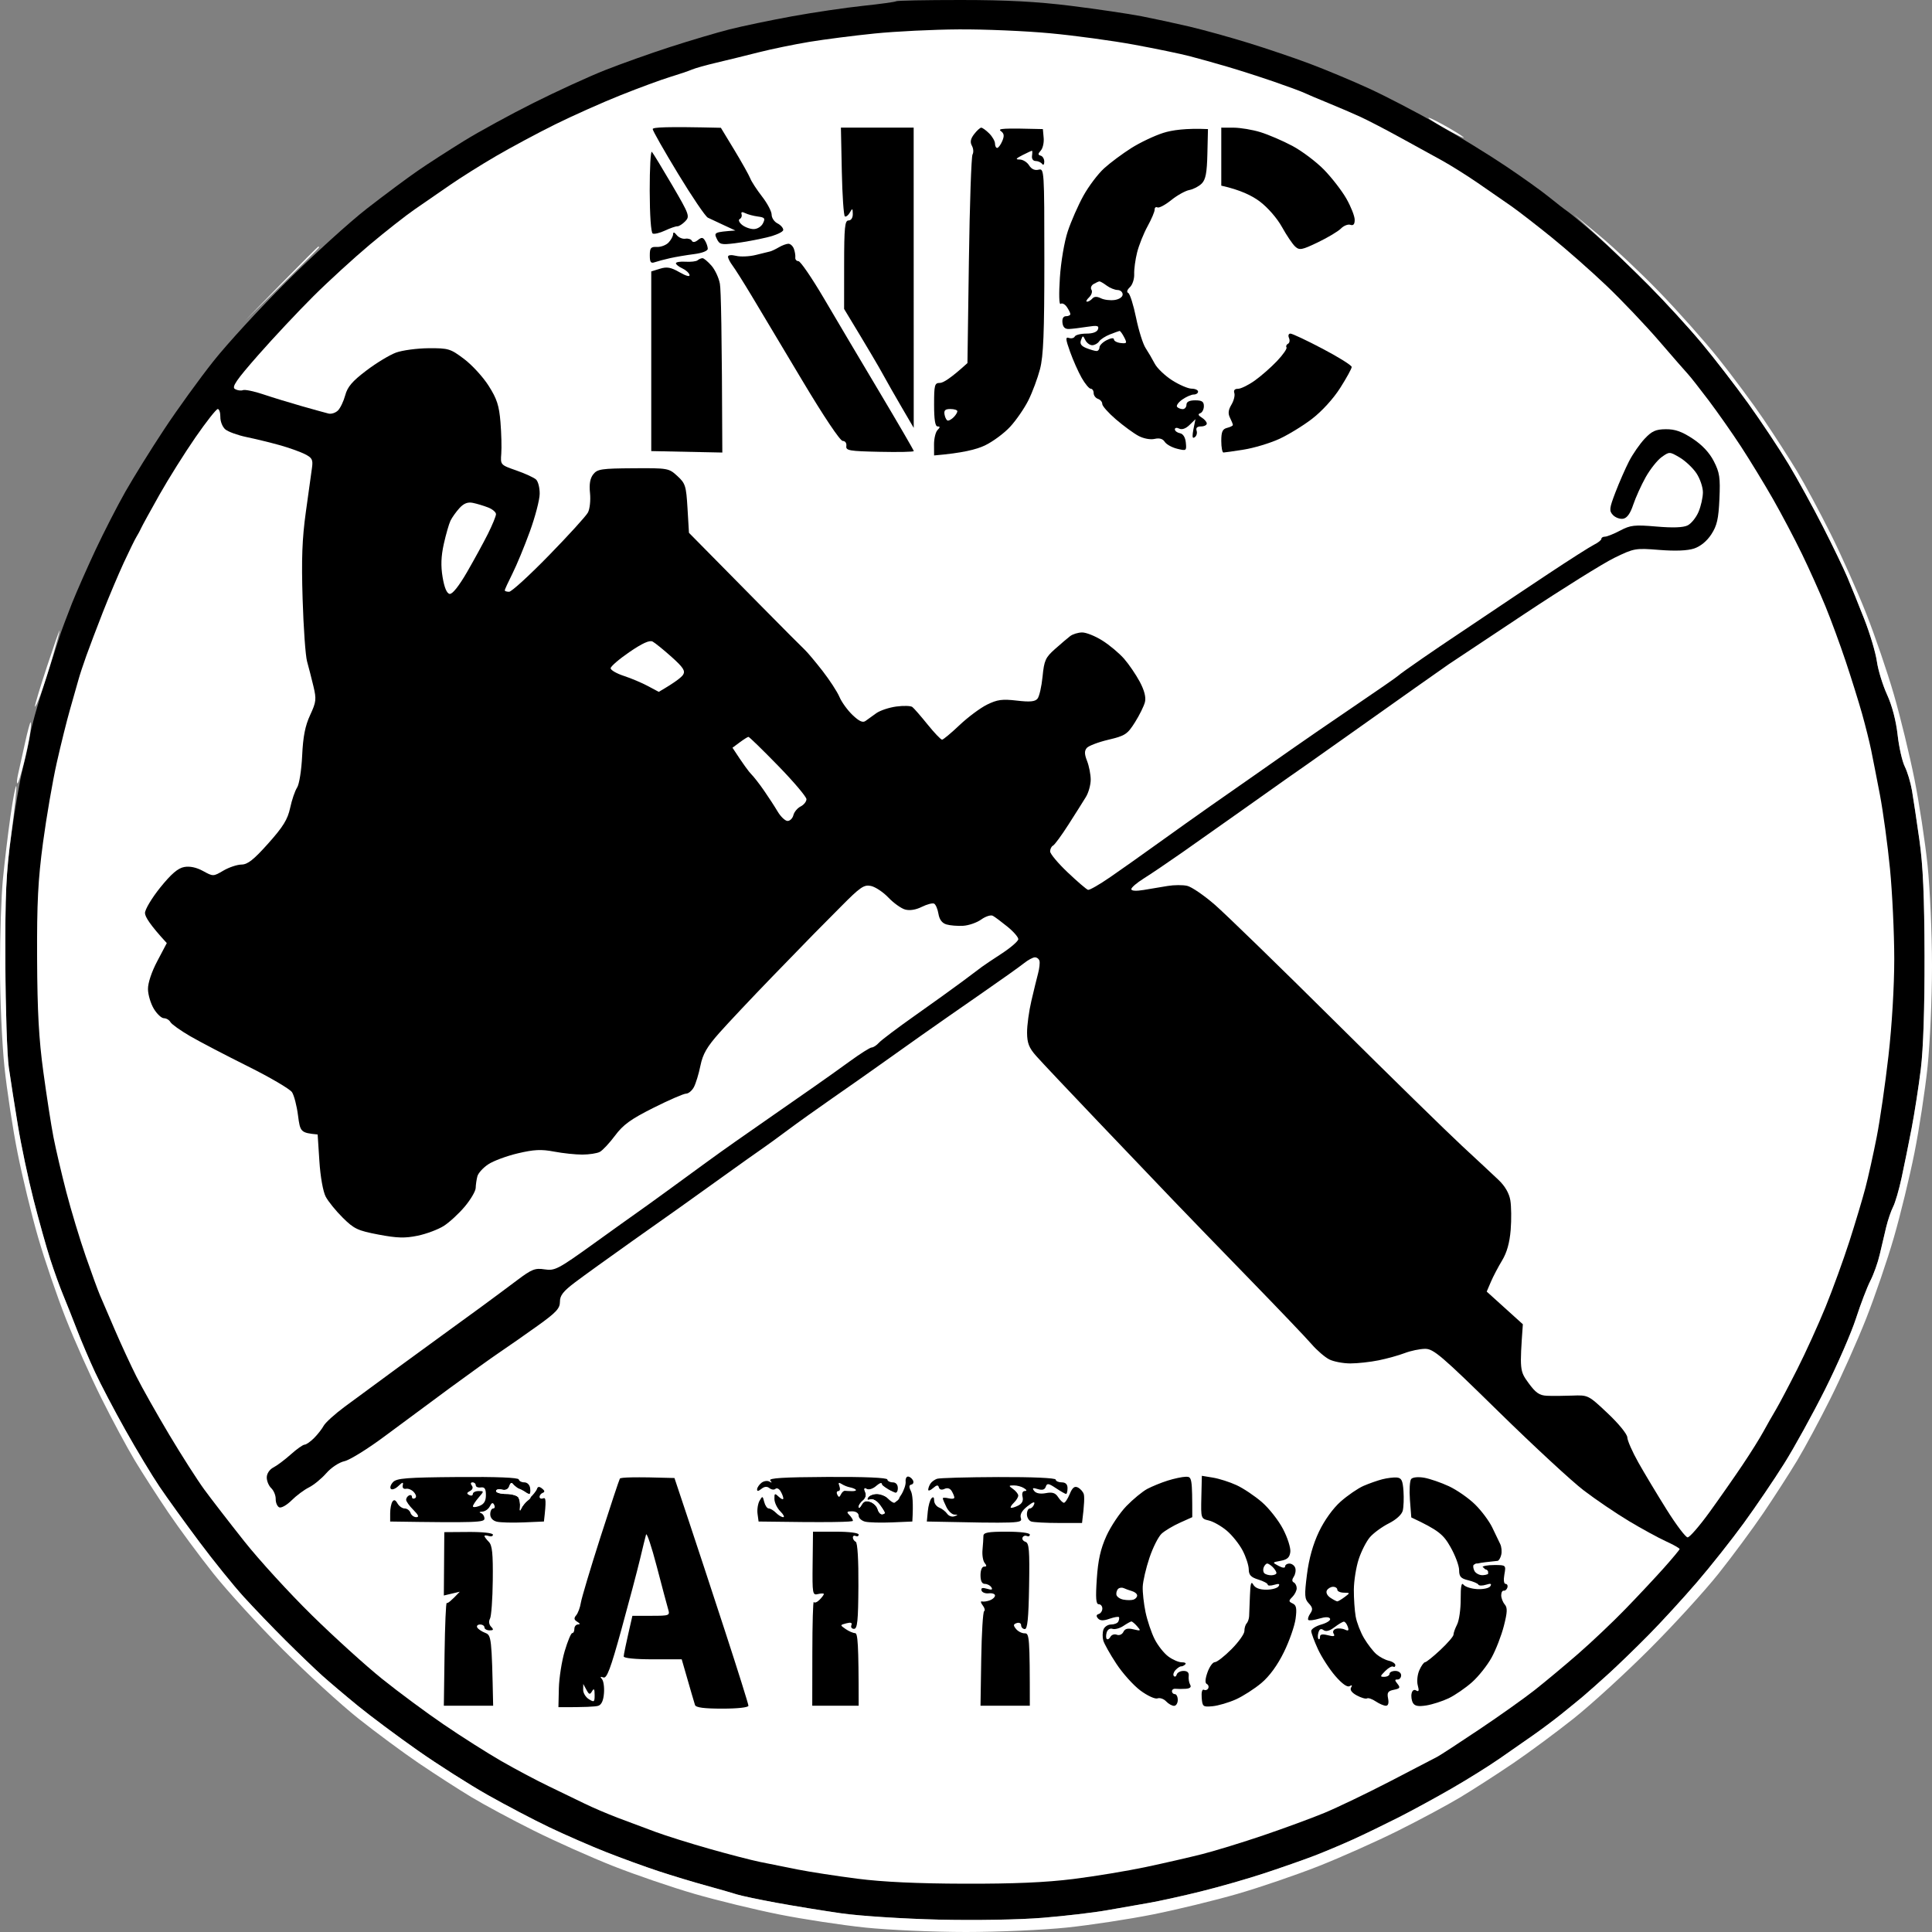 <svg version="1.2" baseProfile="tiny-ps" xmlns="http://www.w3.org/2000/svg" viewBox="0 0 666 666" width="666" height="666">
	<rect x="0" y="0" width="666" height="666" fill="#808080" stroke="none"/>
	<title>njc tatoo logo</title>
	<style>
		tspan { white-space:pre }
		.shp0 { fill: #000000 } 
		.shp1 { fill: #ffffff } 
	</style>
	<g id="Background">
		<path id="Path 0" class="shp0" d="M308.92 0.43C308.69 0.66 303.55 1.37 297.5 2.01C291.45 2.65 280.43 4.28 273 5.63C265.57 6.99 255.9 9.01 251.5 10.12C247.1 11.24 237.88 13.97 231 16.2C224.13 18.42 214 22.03 208.5 24.21C203 26.39 191.97 31.44 184 35.43C176.03 39.42 165.22 45.32 160 48.54C154.78 51.76 147.57 56.4 144 58.87C140.43 61.33 132.55 67.19 126.5 71.89C120.45 76.59 108.03 87.87 98.9 96.97C89.77 106.06 78.38 118.45 73.58 124.5C68.78 130.55 61.13 141.13 56.59 148C52.04 154.88 46.03 164.55 43.22 169.5C40.41 174.45 35.8 183.45 32.96 189.5C30.12 195.55 26.45 203.88 24.8 208C23.16 212.13 21.23 217.3 20.51 219.5C19.79 221.7 17.36 229.24 15.1 236.25C12.85 243.26 10.72 250.91 10.38 253.25C10.05 255.59 8.95 260.65 7.95 264.5C6.95 268.35 5.15 278.7 3.94 287.5C2.07 301.11 1.76 307.76 1.85 332C1.91 347.68 2.44 363.88 3.04 368C3.63 372.13 5.04 381.13 6.17 388C7.3 394.88 9.72 406.35 11.55 413.5C13.38 420.65 15.96 429.88 17.29 434C18.62 438.13 20.65 443.75 21.8 446.5C22.94 449.25 25.09 454.65 26.57 458.5C28.05 462.35 30.83 468.88 32.75 473C34.66 477.13 39.38 486.13 43.24 493C47.1 499.88 52.39 508.65 54.99 512.5C57.59 516.35 63.76 524.9 68.7 531.5C73.63 538.1 80.54 546.65 84.05 550.5C87.56 554.35 94.04 561.1 98.46 565.5C102.88 569.9 108.53 575.32 111 577.55C113.48 579.78 119.1 584.54 123.5 588.13C127.9 591.71 137.13 598.59 144 603.41C150.88 608.24 161.68 615.11 168 618.69C174.32 622.27 184 627.35 189.5 629.97C195 632.59 203.78 636.42 209 638.48C214.22 640.54 222.32 643.48 227 645.03C231.68 646.57 239.1 648.82 243.5 650.02C247.9 651.23 252.63 652.58 254 653.04C255.38 653.49 261.45 654.77 267.5 655.89C273.55 657 283.68 658.65 290 659.56C296.32 660.47 311.4 661.44 323.5 661.73C336.34 662.03 351.33 661.77 359.5 661.1C367.2 660.47 377.1 659.31 381.5 658.52C385.9 657.74 392.43 656.59 396 655.98C399.57 655.36 407.68 653.58 414 652.01C420.32 650.45 430.23 647.61 436 645.7C441.77 643.79 449.43 641.11 453 639.74C456.57 638.37 462.65 635.81 466.5 634.06C470.35 632.31 477.32 628.93 482 626.56C486.68 624.19 495 619.66 500.5 616.48C506 613.31 513.42 608.68 517 606.18C520.58 603.69 525.75 600.08 528.5 598.17C531.25 596.25 535.51 593.06 537.98 591.09C540.44 589.11 543.8 586.38 545.45 585C547.09 583.63 551.15 580.03 554.47 577.01C557.79 573.99 564.06 567.92 568.4 563.51C572.75 559.11 580.18 551 584.91 545.5C589.65 540 596.95 530.77 601.15 525C605.35 519.23 611.61 510 615.06 504.5C618.52 499 624.84 487.52 629.12 479C633.39 470.48 638.19 459.45 639.79 454.5C641.39 449.55 643.63 443.7 644.76 441.5C645.89 439.3 647.34 435.25 647.97 432.5C648.6 429.75 649.61 425.48 650.21 423C650.81 420.52 651.89 417.38 652.6 416C653.32 414.63 654.63 410.13 655.52 406C656.41 401.88 657.96 394.23 658.97 389C659.97 383.77 661.4 374.55 662.15 368.5C663.01 361.47 663.47 347.39 663.43 329.5C663.37 308.84 662.91 298.35 661.65 289.5C660.72 282.9 659.57 275.25 659.1 272.5C658.63 269.75 657.52 266.04 656.62 264.25C655.73 262.46 654.61 257.51 654.14 253.25C653.61 248.47 652.23 243.2 650.53 239.5C649.02 236.2 647.43 231.03 647 228C646.57 224.97 644.63 218.45 642.69 213.5C640.75 208.55 638.11 202.03 636.83 199C635.55 195.97 631.75 188.1 628.38 181.5C625.01 174.9 619.69 165.22 616.56 160C613.42 154.78 607.17 145.38 602.68 139.11C598.18 132.85 590.9 123.42 586.5 118.16C582.1 112.9 574 104.05 568.5 98.5C563 92.95 554.95 85.28 550.61 81.45C546.27 77.63 541.74 73.83 540.53 73C539.33 72.17 536.36 69.87 533.92 67.88C531.49 65.89 524.77 61.09 519 57.22C513.23 53.34 502.65 46.84 495.5 42.77C488.35 38.7 477.77 33.2 472 30.54C466.23 27.89 457 24.03 451.5 21.97C446 19.9 436.32 16.63 430 14.69C423.68 12.75 414.68 10.26 410 9.16C405.32 8.06 397.9 6.46 393.5 5.6C389.1 4.75 378.19 3.14 369.25 2.02C357.42 0.55 347.06 0 331.17 0C319.16 0 309.15 0.19 308.92 0.43Z" />
		<path id="Path 1" fill-rule="evenodd" class="shp1" d="M330.5 10.13C339.3 10.07 353.48 10.67 362 11.47C370.52 12.26 383.57 14.04 391 15.41C398.43 16.78 406.98 18.55 410 19.34C413.02 20.12 418.88 21.76 423 22.97C427.13 24.18 434.32 26.49 439 28.1C443.68 29.71 448.4 31.45 449.5 31.97C450.6 32.49 454.43 34.11 458 35.57C461.57 37.03 466.52 39.16 469 40.3C471.48 41.44 477.55 44.59 482.5 47.31C487.45 50.02 493.98 53.61 497 55.28C500.02 56.94 505.65 60.48 509.5 63.12C513.35 65.77 518.52 69.35 521 71.08C523.48 72.82 529.74 77.67 534.93 81.87C540.11 86.06 548.61 93.55 553.8 98.5C559 103.45 567.13 112 571.88 117.5C576.62 123 581.13 128.17 581.91 129C582.69 129.82 585.87 133.88 588.99 138C592.1 142.13 597.15 149.32 600.2 154C603.25 158.68 608.19 166.78 611.17 172C614.15 177.22 618.66 185.78 621.19 191C623.72 196.22 627.35 204.32 629.27 209C631.19 213.68 634.33 222.22 636.26 228C638.19 233.78 640.72 241.88 641.88 246C643.04 250.13 644.45 255.75 645.01 258.5C645.58 261.25 646.94 268.23 648.05 274C649.15 279.77 650.71 291.25 651.52 299.5C652.32 307.75 652.98 321.7 652.99 330.5C652.99 340.09 652.19 353.52 650.99 364C649.89 373.63 648.07 386.23 646.93 392C645.8 397.77 644.05 405.65 643.04 409.5C642.03 413.35 639.53 421.68 637.5 428C635.46 434.32 631.78 444.45 629.32 450.5C626.85 456.55 622.46 466.23 619.54 472C616.62 477.77 613.3 484.07 612.15 486C610.99 487.93 609.08 491.3 607.88 493.5C606.69 495.7 603.45 500.88 600.68 505C597.91 509.13 592.8 516.44 589.32 521.25C585.84 526.06 582.44 529.98 581.75 529.96C581.06 529.94 577.8 525.62 574.5 520.35C571.2 515.08 566.82 507.79 564.77 504.14C562.71 500.49 561 496.6 560.97 495.5C560.94 494.38 557.97 490.74 554.2 487.19C547.53 480.91 547.48 480.88 542 481.09C538.98 481.21 535.04 481.24 533.25 481.15C530.66 481.03 529.37 480.13 526.91 476.75C523.9 472.62 523.83 472.27 524.96 456.5L512.5 445.24L513.94 441.87C514.73 440.02 516.47 436.7 517.81 434.5C519.45 431.79 520.4 428.41 520.76 424C521.05 420.43 520.99 415.81 520.64 413.75C520.23 411.33 518.79 408.85 516.58 406.75C514.7 404.96 509.03 399.68 503.98 395C498.93 390.32 479.2 371.02 460.15 352.11C441.09 333.19 422.46 315.08 418.75 311.86C415.04 308.64 410.76 305.71 409.25 305.37C407.74 305.02 404.7 305.04 402.5 305.41C400.3 305.78 396.58 306.41 394.24 306.79C391.59 307.23 389.98 307.12 389.98 306.5C389.99 305.95 391.91 304.3 394.25 302.84C396.59 301.38 402.58 297.33 407.57 293.84C412.55 290.35 421.7 283.9 427.89 279.5C434.08 275.1 441.25 270.03 443.82 268.22C446.4 266.42 449.4 264.32 450.5 263.55C451.6 262.78 458.42 257.95 465.67 252.82C472.91 247.7 482.96 240.57 488 237C493.04 233.43 498.14 229.84 499.33 229.03C500.52 228.22 512.3 220.4 525.5 211.64C538.7 202.88 552.65 194.18 556.5 192.3C563.31 188.99 563.73 188.91 572 189.57C577.56 190.01 581.71 189.84 584 189.08C586.19 188.35 588.41 186.53 589.92 184.21C591.88 181.2 592.41 178.89 592.72 172C593.05 164.63 592.79 162.9 590.79 159C589.28 156.04 586.77 153.37 583.49 151.21C579.77 148.76 577.42 147.93 574.25 147.96C570.78 147.99 569.44 148.59 566.94 151.25C565.26 153.04 562.84 156.53 561.57 159C560.3 161.47 558.19 166.29 556.88 169.7C554.76 175.24 554.66 176.08 556 177.52C556.83 178.41 558.4 179 559.5 178.82C560.86 178.6 561.98 177.07 563 174C563.83 171.53 565.76 167.25 567.3 164.5C568.85 161.75 571.32 158.63 572.8 157.57C575.47 155.66 575.53 155.66 579 157.69C580.92 158.82 583.53 161.26 584.78 163.12C586.03 164.98 587.04 167.96 587.03 169.75C587.01 171.54 586.33 174.57 585.5 176.5C584.67 178.43 582.99 180.51 581.75 181.12C580.24 181.87 576.69 182 571 181.51C563.44 180.86 562.06 181.02 558.5 182.9C556.3 184.06 553.94 185.01 553.25 185C552.56 185 552.01 185.34 552.03 185.75C552.04 186.16 550.92 187.06 549.53 187.75C548.14 188.44 541.04 192.96 533.75 197.8C526.46 202.64 516.19 209.5 510.93 213.05C505.67 216.6 500.67 219.95 499.82 220.5C498.96 221.05 494.72 223.94 490.38 226.92C486.05 229.9 482.27 232.6 482 232.92C481.73 233.24 474.86 238 466.75 243.5C458.64 249 448.97 255.65 445.25 258.27C441.54 260.9 435.57 265.08 432 267.56C428.43 270.05 421.83 274.65 417.35 277.79C412.87 280.93 404.77 286.69 399.35 290.59C393.93 294.5 386.46 299.78 382.75 302.34C379.04 304.9 375.58 306.89 375.07 306.75C374.55 306.61 371.4 303.91 368.07 300.75C364.73 297.59 362 294.32 362 293.5C362 292.68 362.45 291.77 363 291.5C363.55 291.23 365.95 287.96 368.32 284.25C370.7 280.54 373.4 276.26 374.32 274.75C375.25 273.24 375.99 270.54 375.99 268.75C375.98 266.96 375.42 264.08 374.74 262.34C373.81 259.98 373.79 258.84 374.63 257.84C375.26 257.1 378.61 255.82 382.09 255C387.87 253.63 388.64 253.12 391.24 249C392.8 246.53 394.35 243.38 394.69 242C395.09 240.35 394.48 237.98 392.9 235.01C391.58 232.55 389.15 228.98 387.5 227.09C385.85 225.2 382.48 222.37 380 220.81C377.52 219.25 374.38 217.99 373 218.02C371.63 218.04 369.78 218.61 368.91 219.28C368.03 219.95 365.67 221.96 363.66 223.75C360.39 226.66 359.94 227.66 359.39 233.25C359.05 236.69 358.27 240.11 357.64 240.86C356.78 241.88 355.02 242.04 350.5 241.51C345.49 240.93 343.8 241.16 340.25 242.9C337.91 244.06 333.64 247.24 330.75 249.98C327.86 252.72 325.16 254.97 324.75 254.98C324.34 254.99 322.09 252.64 319.76 249.75C317.43 246.86 315.07 244.15 314.51 243.72C313.96 243.29 311.48 243.22 309 243.55C306.52 243.88 303.42 244.91 302.11 245.83C300.8 246.75 299.12 247.95 298.4 248.5C297.44 249.23 296.21 248.68 293.91 246.5C292.18 244.85 290.13 242.04 289.38 240.25C288.62 238.46 285.98 234.41 283.52 231.25C281.06 228.09 278.31 224.82 277.43 224C276.54 223.18 269.82 216.43 262.49 209C255.16 201.57 246.54 192.84 237.5 183.67L237 175.25C236.54 167.48 236.27 166.63 233.5 164.09C230.56 161.39 230.27 161.34 218.29 161.42C207.33 161.49 205.92 161.7 204.51 163.5C203.41 164.9 203.07 166.86 203.39 170C203.64 172.47 203.32 175.48 202.67 176.68C202.03 177.89 195.99 184.52 189.25 191.43C182.51 198.35 176.32 204 175.5 204C174.68 204 174 203.78 174 203.5C174 203.22 175.19 200.64 176.64 197.75C178.09 194.86 180.79 188.34 182.64 183.25C184.49 178.16 186.02 172.31 186.04 170.25C186.07 168.19 185.51 165.96 184.79 165.3C184.08 164.64 181.03 163.23 178 162.18C172.51 160.26 172.5 160.25 172.8 156.38C172.96 154.25 172.84 149.35 172.52 145.5C172.05 139.8 171.3 137.48 168.45 133C166.53 129.97 162.72 125.81 159.98 123.75C155.27 120.2 154.61 120 147.75 120.04C143.76 120.07 138.7 120.75 136.5 121.55C134.3 122.36 129.69 125.15 126.26 127.76C121.44 131.41 119.78 133.36 119.01 136.25C118.45 138.31 117.33 140.68 116.5 141.5C115.67 142.32 114.21 142.8 113.25 142.56C112.29 142.33 108.13 141.17 104 140C99.88 138.83 93.91 137 90.75 135.94C87.59 134.87 84.44 134.22 83.75 134.49C83.06 134.76 81.83 134.59 81 134.11C79.8 133.41 81.42 131.05 89 122.42C94.22 116.47 102.78 107.35 108 102.15C113.22 96.95 122 88.93 127.5 84.31C133 79.69 139.97 74.22 143 72.14C146.03 70.07 151.43 66.34 155 63.86C158.57 61.37 165.78 56.85 171 53.8C176.22 50.76 185.45 45.81 191.5 42.82C197.55 39.83 207.68 35.31 214 32.79C220.32 30.27 227.97 27.45 231 26.53C234.03 25.61 237.4 24.47 238.5 23.99C239.6 23.51 243.43 22.44 247 21.6C250.57 20.76 257.1 19.16 261.5 18.04C265.9 16.92 273.77 15.3 279 14.43C284.23 13.57 294.35 12.27 301.5 11.55C308.65 10.82 321.7 10.18 330.5 10.13ZM497.5 43C500.8 44.82 503.95 46.76 504.5 47.31C505.05 47.87 502.8 46.85 499.5 45.05C496.2 43.25 493.05 41.31 492.5 40.74C491.95 40.17 494.2 41.18 497.5 43Z" />
		<path id="Path 2" class="shp0" d="M225 44.5C225 45.05 228.94 51.98 233.75 59.9C238.56 67.83 243.18 74.63 244 75.03C244.82 75.43 247.3 76.59 249.5 77.61L253.5 79.46C246.24 79.98 246.07 80.15 247.06 82.25C248.02 84.29 248.59 84.44 253.31 83.86C256.16 83.52 261.09 82.62 264.25 81.86C267.47 81.1 270.01 79.95 270 79.25C270 78.56 269.1 77.55 268 77C266.9 76.45 266 75.1 266 74C266 72.9 264.52 70.09 262.7 67.75C260.89 65.41 259.05 62.6 258.63 61.5C258.2 60.4 255.75 56.02 253.18 51.77L248.5 44.05C229.4 43.6 225 43.87 225 44.5ZM290.19 59.1C290.36 67.4 290.84 74.38 291.25 74.6C291.66 74.82 292.44 74.21 292.97 73.25C293.83 71.7 293.94 71.76 293.97 73.75C293.99 75.1 293.4 76 292.5 76C291.23 76 291 78.37 290.99 91.25L290.98 106.5C299.44 120.45 303 126.53 304.34 129C305.69 131.47 308.63 136.65 310.89 140.5L314.98 147.5L314.96 44L289.88 44L290.19 59.1ZM335.79 46.26C334.56 47.87 334.35 48.99 335.04 50.25C335.57 51.21 335.66 52.56 335.25 53.25C334.84 53.94 334.27 70.4 334 89.83L333.5 125.16C327.69 130.46 325.1 132 324 132C322.18 132 322 132.67 322 139.5C322 144.67 322.37 147 323.2 147C324.12 147 324.12 147.29 323.18 148.25C322.51 148.94 321.97 151.19 321.98 153.25L322 157C331.81 156.18 336.66 154.92 339.5 153.56C342.25 152.25 346.19 149.33 348.25 147.08C350.31 144.84 353.13 140.75 354.5 138C355.88 135.25 357.68 130.41 358.51 127.25C359.69 122.71 360.01 114.82 360.01 89.75C360 58.5 359.97 58.01 358 58.5C356.7 58.82 355.56 58.3 354.75 57C354.06 55.89 352.6 54.99 351.5 54.99C349.94 54.99 350.15 54.66 352.5 53.46C354.15 52.62 355.61 51.95 355.75 51.97C355.89 51.99 355.89 52.79 355.75 53.75C355.61 54.75 356.14 55.5 357 55.5C357.82 55.5 358.83 55.95 359.23 56.5C359.65 57.06 359.98 56.74 359.98 55.75C359.99 54.79 359.44 53.85 358.75 53.66C357.76 53.39 357.76 53.03 358.77 51.91C359.48 51.14 359.93 49.15 359.77 47.5L359.5 44.5C345.46 44.12 343.87 44.33 345 45.17C346.15 46.01 346.26 46.83 345.5 48.63C344.95 49.92 344.16 50.99 343.75 50.99C343.34 51 343 50.33 343 49.5C343 48.67 342.1 47.1 341 46C339.9 44.9 338.66 44.01 338.25 44.01C337.84 44.02 336.73 45.03 335.79 46.26ZM401 45.81C397.98 46.77 393.02 49.12 390 51.03C386.98 52.94 382.76 56.07 380.64 58C378.51 59.92 375.29 64.2 373.46 67.5C371.64 70.8 369.22 76.31 368.08 79.75C366.9 83.28 365.72 90.24 365.36 95.75C364.99 101.41 365.09 105.19 365.61 104.76C366.1 104.36 367.05 104.81 367.72 105.76C368.39 106.72 368.95 107.84 368.97 108.25C368.99 108.66 368.32 109 367.5 109C366.54 109 366.09 109.81 366.25 111.25C366.42 112.79 367.13 113.47 368.5 113.41C369.6 113.37 372.41 113.03 374.75 112.66C378.27 112.11 378.91 112.26 378.5 113.5C378.18 114.45 376.72 115 374.5 115C372.57 115 370.77 115.45 370.5 116C370.23 116.55 369.32 116.78 368.5 116.5C367.24 116.08 367.3 116.83 368.87 121.25C369.9 124.14 371.7 128.19 372.87 130.25C374.04 132.31 375.45 134 376 134C376.55 134 377 134.68 377 135.5C377 136.32 377.68 137.22 378.5 137.5C379.32 137.78 379.99 138.56 379.97 139.25C379.95 139.94 382.09 142.34 384.72 144.6C387.35 146.85 390.85 149.41 392.5 150.28C394.21 151.19 396.57 151.63 398 151.3C399.67 150.91 400.83 151.25 401.5 152.3C402.05 153.17 403.98 154.25 405.78 154.69C408.96 155.47 409.06 155.41 408.78 152.59C408.6 150.76 407.85 149.55 406.75 149.34C405.79 149.15 405 148.55 405 148C405 147.44 405.67 147.33 406.5 147.75C407.44 148.22 408.76 147.76 410.05 146.5L412.1 144.5C410.78 150.62 410.89 151.31 411.8 150.75C412.46 150.34 412.77 149.32 412.5 148.5C412.17 147.5 412.67 147 414 147C415.1 147 416 146.55 416 146C416 145.45 415.21 144.52 414.25 143.94C413.03 143.2 412.88 142.75 413.75 142.44C414.44 142.2 415 141.1 415 140C415 138.44 414.33 138 412 138C410 138 409 138.5 409 139.5C409 140.32 408.44 141.01 407.75 141.03C407.06 141.04 406.18 140.71 405.78 140.28C405.39 139.85 406.17 138.71 407.53 137.75C408.89 136.79 410.68 136 411.5 136C412.32 136 413 135.55 413 135C413 134.45 411.99 133.99 410.75 133.98C409.51 133.96 406.48 132.65 404 131.06C401.52 129.46 398.84 126.88 398.04 125.33C397.23 123.77 395.83 121.38 394.92 120C394.01 118.63 392.52 113.9 391.62 109.5C390.72 105.1 389.51 101.28 388.94 101C388.3 100.69 388.52 99.92 389.5 99C390.39 98.17 391.05 96.15 390.98 94.5C390.91 92.85 391.37 89.47 391.99 87C392.61 84.53 394.23 80.47 395.59 78C396.95 75.53 398.05 72.94 398.03 72.25C398.01 71.56 398.45 71.22 399 71.5C399.55 71.78 401.69 70.64 403.75 68.98C405.81 67.32 408.63 65.75 410 65.5C411.38 65.24 413.29 64.24 414.26 63.27C415.62 61.9 416.06 59.59 416.21 53L416.41 44.5C408.73 44.16 404.02 44.85 401 45.81ZM421 54L421 64C427.59 65.45 431.64 67.48 434.25 69.44C437 71.5 440.23 75.21 441.92 78.25C443.52 81.14 445.57 84.17 446.48 85C447.95 86.34 448.77 86.19 454.31 83.53C457.72 81.89 461.29 79.76 462.25 78.78C463.21 77.8 464.68 77.22 465.5 77.5C466.54 77.85 467 77.31 466.99 75.75C466.99 74.51 465.7 71.25 464.14 68.5C462.57 65.75 459.09 61.25 456.4 58.49C453.7 55.74 448.8 52.05 445.5 50.29C442.2 48.53 437.25 46.41 434.5 45.56C431.75 44.71 427.59 44.02 425.25 44.01L421 44L421 54ZM223.97 65.75C223.99 74.22 224.41 80.2 225 80.5C225.55 80.78 227.46 80.32 229.25 79.48C231.04 78.64 232.95 77.98 233.5 78.01C234.05 78.04 235.27 77.26 236.22 76.28C237.85 74.59 237.63 73.96 231.72 63.85C228.3 58 225.15 52.82 224.72 52.35C224.29 51.88 223.96 57.91 223.97 65.75Z" />
		<path id="Path 3" class="shp1" d="M255.63 73.83C255.84 74.47 255.55 75.22 255 75.5C254.44 75.78 254.77 76.65 255.75 77.47C256.71 78.28 258.51 78.95 259.75 78.97C261.02 78.99 262.43 78.13 263 77C263.87 75.27 263.63 74.95 261.25 74.64C259.74 74.44 257.77 73.92 256.88 73.47C255.82 72.94 255.39 73.06 255.63 73.83ZM550.5 81.13C554.9 85.15 563 92.97 568.5 98.51C574 104.06 582.1 112.9 586.5 118.16C590.9 123.42 598.18 132.85 602.68 139.11C607.17 145.38 613.42 154.78 616.56 160C619.69 165.22 625.01 174.9 628.38 181.5C631.75 188.1 635.55 195.97 636.83 199C638.11 202.03 640.75 208.55 642.69 213.5C644.63 218.45 646.57 224.97 647 228C647.43 231.03 649.02 236.2 650.53 239.5C652.23 243.2 653.61 248.47 654.14 253.25C654.61 257.51 655.73 262.46 656.62 264.25C657.52 266.04 658.63 269.75 659.1 272.5C659.57 275.25 660.72 282.9 661.65 289.5C662.91 298.35 663.37 308.84 663.43 329.5C663.47 347.39 663.01 361.47 662.15 368.5C661.4 374.55 659.97 383.77 658.97 389C657.96 394.23 656.41 401.88 655.52 406C654.63 410.13 653.32 414.63 652.6 416C651.89 417.38 650.81 420.52 650.21 423C649.61 425.48 648.6 429.75 647.97 432.5C647.34 435.25 645.89 439.3 644.76 441.5C643.63 443.7 641.39 449.55 639.79 454.5C638.19 459.45 633.39 470.48 629.12 479C624.84 487.52 618.52 499 615.06 504.5C611.61 510 605.35 519.23 601.15 525C596.95 530.77 589.65 540 584.91 545.5C580.18 551 572.75 559.11 568.4 563.51C564.06 567.92 557.79 573.99 554.47 577.01C551.15 580.03 547.09 583.63 545.45 585C543.8 586.38 540.44 589.11 537.98 591.09C535.51 593.06 531.25 596.25 528.5 598.17C525.75 600.08 520.58 603.69 517 606.18C513.42 608.68 506 613.31 500.5 616.48C495 619.66 486.68 624.19 482 626.56C477.32 628.93 470.35 632.31 466.5 634.06C462.65 635.81 456.57 638.37 453 639.74C449.43 641.11 441.77 643.79 436 645.7C430.23 647.61 420.32 650.45 414 652.01C407.68 653.58 399.57 655.36 396 655.98C392.43 656.59 385.9 657.74 381.5 658.52C377.1 659.31 367.2 660.47 359.5 661.1C351.33 661.77 336.34 662.03 323.5 661.73C311.4 661.44 296.32 660.47 290 659.56C283.68 658.65 273.55 657 267.5 655.89C261.45 654.77 255.38 653.49 254 653.04C252.63 652.58 247.9 651.23 243.5 650.02C239.1 648.82 231.68 646.57 227 645.03C222.32 643.48 214.22 640.54 209 638.48C203.78 636.42 195 632.59 189.5 629.97C184 627.35 174.32 622.27 168 618.69C161.68 615.11 150.88 608.24 144 603.41C137.13 598.59 127.9 591.71 123.5 588.13C119.1 584.54 113.48 579.78 111 577.55C108.53 575.32 102.88 569.9 98.46 565.5C94.04 561.1 87.56 554.35 84.05 550.5C80.54 546.65 73.63 538.1 68.7 531.5C63.76 524.9 57.59 516.35 54.99 512.5C52.39 508.65 47.1 499.88 43.24 493C39.38 486.13 34.66 477.13 32.75 473C30.83 468.88 28.05 462.35 26.57 458.5C25.09 454.65 22.94 449.25 21.8 446.5C20.65 443.75 18.62 438.13 17.29 434C15.96 429.88 13.38 420.65 11.55 413.5C9.72 406.35 7.3 394.88 6.17 388C5.04 381.13 3.63 372.13 3.04 368C2.44 363.88 1.91 347.68 1.85 332C1.76 308.04 2.09 300.95 3.89 287.5C5.08 278.7 5.84 271.27 5.6 271C5.35 270.73 4.45 275.45 3.59 281.5C2.73 287.55 1.57 297.23 1.01 303C0.44 308.77 -0.01 322.39 -0.01 333.25C0 344.11 0.69 359.64 1.53 367.75C2.38 375.86 4.42 389.25 6.07 397.5C7.72 405.75 10.89 418.8 13.12 426.5C15.34 434.2 19.65 446.8 22.68 454.5C25.72 462.2 31.24 474.57 34.95 482C38.65 489.43 43.85 499.1 46.5 503.5C49.15 507.9 54.37 516 58.09 521.5C61.82 527 68.81 536.45 73.62 542.5C78.44 548.55 89.15 560.28 97.44 568.56C105.72 576.85 117.45 587.56 123.5 592.38C129.55 597.19 139 604.18 144.5 607.91C150 611.63 158.1 616.85 162.5 619.5C166.9 622.15 176.57 627.35 184 631.05C191.43 634.76 203.8 640.28 211.5 643.32C219.2 646.35 231.8 650.66 239.5 652.88C247.2 655.11 260.25 658.28 268.5 659.93C276.75 661.58 290.14 663.62 298.25 664.47C306.36 665.31 322 666 333 666C344 666 359.64 665.31 367.75 664.47C375.86 663.62 389.25 661.58 397.5 659.93C405.75 658.28 418.8 655.11 426.5 652.88C434.2 650.66 446.8 646.35 454.5 643.32C462.2 640.28 474.57 634.76 482 631.05C489.43 627.35 499.1 622.15 503.5 619.5C507.9 616.85 516 611.63 521.5 607.91C527 604.18 536.45 597.19 542.5 592.38C548.55 587.56 560.28 576.85 568.56 568.56C576.85 560.28 587.56 548.55 592.38 542.5C597.19 536.45 604.18 527 607.91 521.5C611.63 516 616.85 507.9 619.5 503.5C622.15 499.1 627.35 489.43 631.05 482C634.76 474.57 640.28 462.2 643.32 454.5C646.35 446.8 650.66 434.2 652.88 426.5C655.11 418.8 658.28 405.75 659.93 397.5C661.58 389.25 663.62 375.86 664.47 367.75C665.31 359.64 666 344 666 333C666 322 665.31 306.36 664.47 298.25C663.62 290.14 661.58 276.75 659.93 268.5C658.28 260.25 655.11 247.2 652.88 239.5C650.66 231.8 646.35 219.2 643.32 211.5C640.28 203.8 634.76 191.43 631.05 184C627.35 176.57 622.15 166.9 619.5 162.5C616.85 158.1 611.63 150 607.91 144.5C604.18 139 597.16 129.55 592.32 123.5C587.47 117.45 578.33 107.17 572 100.65C565.68 94.13 556.45 85.43 551.5 81.31L542.5 73.83L550.5 81.13Z" />
		<path id="Path 4" class="shp0" d="M232.03 80.75C232.01 81.44 231.3 82.73 230.45 83.63C229.59 84.52 227.79 85.19 226.45 85.13C224.37 85.02 224 85.45 224 88C224 90.43 224.34 90.88 225.75 90.38C226.71 90.05 229.07 89.42 231 88.99C232.93 88.56 236.64 87.93 239.25 87.6C242.08 87.24 243.99 86.49 243.98 85.75C243.98 85.06 243.56 83.83 243.06 83C242.33 81.78 241.86 81.73 240.58 82.75C239.59 83.54 238.81 83.63 238.5 83C238.22 82.45 237.21 82.13 236.25 82.29C235.29 82.44 233.95 81.88 233.28 81.04C232.45 79.99 232.05 79.9 232.03 80.75ZM268.5 85.24C267.4 85.89 266.05 86.53 265.5 86.67C264.95 86.81 262.7 87.36 260.5 87.9C258.3 88.44 255.25 88.57 253.73 88.19C252.08 87.78 250.96 87.91 250.96 88.5C250.97 89.05 251.66 90.4 252.49 91.5C253.33 92.6 256.31 97.33 259.12 102C261.93 106.67 269.8 119.84 276.61 131.25C283.94 143.52 289.61 152 290.5 152C291.36 152 291.89 152.75 291.75 153.75C291.53 155.32 292.71 155.53 303.25 155.75C309.71 155.89 315 155.78 315 155.5C315 155.22 309.7 146.11 303.23 135.25C296.75 124.39 288.09 109.78 283.98 102.78C279.86 95.79 275.94 90.05 275.25 90.03C274.56 90.01 274.07 89.44 274.16 88.75C274.24 88.06 274.02 86.71 273.66 85.75C273.3 84.79 272.44 84.01 271.75 84.03C271.06 84.05 269.6 84.59 268.5 85.24Z" />
		<path id="Path 5" class="shp1" d="M96.98 97.75L84.5 110.5C104.27 91.13 110.01 85.39 110.01 85.25C110 85.11 109.88 85 109.73 85C109.59 85 103.85 90.74 96.98 97.75Z" />
		<path id="Path 6" class="shp0" d="M240.48 89.72C240.01 90.12 238.13 90.34 236.31 90.22C234.49 90.1 233 90.34 233 90.75C232.99 91.16 233.98 91.95 235.18 92.5C236.39 93.05 237.51 94.06 237.69 94.75C237.88 95.52 236.55 95.17 234.25 93.85C231.25 92.13 229.9 91.89 227.5 92.64L224.5 93.57L224.5 155.5L249 156C248.86 113.76 248.53 99.84 248.16 97.82C247.8 95.79 246.49 92.98 245.25 91.57C244.01 90.16 242.63 89 242.17 89C241.71 89 240.95 89.32 240.48 89.72Z" />
		<path id="Path 7" class="shp1" d="M377 97.9C376.18 98.38 375.84 99.28 376.25 99.89C376.66 100.5 376.29 101.67 375.43 102.5C374.56 103.33 374.25 104 374.73 104C375.21 104 376.03 103.51 376.55 102.92C377.2 102.18 378.14 102.15 379.5 102.82C380.6 103.37 382.74 103.63 384.25 103.41C385.85 103.17 387 102.37 387 101.5C387 100.67 386.21 99.99 385.25 99.97C384.29 99.95 382.6 99.27 381.5 98.45C380.4 97.63 379.27 96.98 379 97C378.73 97.02 377.82 97.42 377 97.9ZM382.64 115.27C381.07 115.88 379.38 116.97 378.89 117.69C378.4 118.41 377.32 119 376.5 119C375.68 119 374.61 118.21 374.14 117.25C373.32 115.58 373.25 115.58 372.64 117.25C372.18 118.51 372.7 119.28 374.5 120C375.88 120.55 377.45 121 378 121C378.55 121 379 120.44 379.01 119.75C379.01 119.06 380.14 117.94 381.51 117.25C383 116.5 384 116.4 384 117C384 117.55 385.05 118.11 386.34 118.25C388.46 118.48 388.57 118.29 387.52 116.25C386.88 115.01 386.16 114.04 385.93 114.08C385.69 114.12 384.21 114.66 382.64 115.27Z" />
		<path id="Path 8" class="shp0" d="M444.34 116.5C444.7 117.33 444.55 118.22 444 118.5C443.45 118.78 443.22 119.34 443.48 119.75C443.75 120.16 442.29 122.27 440.23 124.44C438.18 126.61 434.7 129.66 432.5 131.22C430.3 132.78 427.71 134.04 426.75 134.03C425.63 134.01 425.18 134.54 425.5 135.5C425.77 136.32 425.32 138.13 424.5 139.5C423.41 141.32 423.27 142.55 424 144C424.55 145.1 425 146.22 425 146.5C425 146.78 424.1 147.22 423 147.5C421.42 147.9 421 148.83 421 152C421 154.2 421.34 156 421.75 155.99C422.16 155.99 425.31 155.54 428.75 154.99C432.19 154.45 437.59 152.83 440.75 151.41C443.91 149.99 449.09 146.84 452.25 144.41C455.67 141.79 459.62 137.46 461.98 133.75C464.17 130.31 465.96 127.05 465.96 126.5C465.96 125.95 461.47 123.14 455.98 120.25C450.49 117.36 445.48 115 444.84 115C444.19 115 443.97 115.65 444.34 116.5Z" />
		<path id="Path 9" fill-rule="evenodd" class="shp1" d="M75.07 141C75.58 141 75.98 142.24 75.96 143.75C75.93 145.26 76.69 147.18 77.65 148C78.61 148.82 81.89 150.02 84.95 150.66C88 151.29 93.09 152.53 96.25 153.41C99.41 154.28 103.35 155.68 105 156.5C107.6 157.8 107.94 158.43 107.55 161.25C107.3 163.04 106.34 169.9 105.43 176.5C104.15 185.7 103.89 192.71 104.32 206.5C104.62 216.4 105.31 226.07 105.85 228C106.39 229.93 107.37 233.75 108.03 236.5C109.12 241.06 109.02 241.94 106.91 246.5C105.2 250.18 104.47 253.87 104.16 260.5C103.92 265.55 103.15 270.38 102.41 271.5C101.68 272.6 100.61 275.75 100.02 278.5C99.16 282.48 97.62 284.98 92.47 290.75C87.45 296.37 85.38 298.01 83.25 298.03C81.74 298.05 78.92 298.99 77 300.12C73.53 302.16 73.47 302.17 70 300.26C67.72 299.01 65.45 298.52 63.5 298.88C61.34 299.27 59.03 301.25 55.23 305.96C52.33 309.57 49.97 313.51 49.98 314.75C49.99 315.99 51.69 318.82 57.5 325.1L54.23 331.3C52.25 335.04 50.97 338.89 51.01 341C51.04 342.93 51.95 345.96 53.03 347.75C54.11 349.54 55.67 351 56.5 351C57.33 351 58.34 351.6 58.75 352.34C59.16 353.07 62.2 355.24 65.5 357.16C68.8 359.08 77.77 363.76 85.42 367.57C93.08 371.38 99.93 375.4 100.66 376.5C101.38 377.6 102.31 381.2 102.73 384.5C103.47 390.24 103.63 390.51 109.5 391.08L110.1 400.29C110.44 405.62 111.36 410.76 112.27 412.5C113.13 414.15 115.79 417.43 118.17 419.78C122.05 423.63 123.32 424.23 130.5 425.59C136.92 426.8 139.59 426.88 144 425.97C147.03 425.34 151.07 423.82 153 422.59C154.93 421.36 158.17 418.36 160.22 415.93C162.26 413.49 163.96 410.6 163.98 409.5C164.01 408.4 164.27 406.6 164.56 405.5C164.85 404.4 166.53 402.54 168.3 401.37C170.06 400.19 174.65 398.49 178.5 397.58C184.1 396.26 186.6 396.14 191 396.98C194.03 397.55 198.41 398.02 200.75 398.01C203.09 398 205.79 397.59 206.75 397.09C207.71 396.6 210.07 394.07 212 391.49C214.81 387.71 217.42 385.82 225.25 381.89C230.61 379.2 235.68 377 236.5 377C237.32 377 238.54 375.99 239.2 374.75C239.86 373.51 240.88 370.19 241.45 367.36C242.28 363.33 243.68 360.89 248 356.02C251.03 352.61 259.23 343.9 266.24 336.66C273.24 329.42 279.66 322.82 280.49 322C281.32 321.18 285.49 316.97 289.75 312.66C296.57 305.76 297.83 304.89 300.25 305.41C301.76 305.74 304.46 307.53 306.25 309.41C308.04 311.29 310.63 313.14 312 313.53C313.58 313.97 315.7 313.64 317.75 312.62C319.54 311.73 321.45 311.23 322 311.5C322.55 311.77 323.23 313.35 323.5 315C323.83 317 324.75 318.22 326.25 318.67C327.49 319.04 330.07 319.25 332 319.14C333.93 319.03 336.74 318.06 338.25 316.97C339.76 315.89 341.56 315.31 342.25 315.69C342.94 316.06 345.2 317.75 347.28 319.44C349.36 321.12 351.04 323.06 351.03 323.75C351.01 324.44 348.41 326.69 345.25 328.75C342.09 330.81 339.05 332.85 338.5 333.28C337.95 333.71 334.95 335.96 331.83 338.28C328.72 340.6 321.29 345.94 315.33 350.14C309.37 354.35 303.82 358.53 303 359.44C302.18 360.35 301.05 361.09 300.5 361.08C299.95 361.08 296.57 363.21 293 365.81C289.43 368.41 283.92 372.33 280.77 374.52C277.61 376.71 271.31 381.1 266.77 384.27C262.22 387.45 256.25 391.61 253.5 393.53C250.75 395.45 246.2 398.7 243.39 400.76C240.58 402.82 234.57 407.2 230.04 410.5C225.51 413.8 220.83 417.17 219.65 417.98C218.47 418.8 211.65 423.67 204.5 428.82C192.36 437.55 191.25 438.12 187.75 437.58C184.44 437.07 183.32 437.51 178.25 441.33C175.09 443.71 169.48 447.87 165.79 450.58C162.1 453.28 157.15 456.89 154.79 458.58C152.43 460.27 144.72 465.9 137.65 471.08C130.58 476.26 122.06 482.52 118.73 485C115.39 487.48 112.18 490.4 111.58 491.49C110.99 492.59 109.49 494.5 108.25 495.74C107.01 496.98 105.55 498 105 498C104.45 498 102.31 499.51 100.25 501.36C98.19 503.2 95.49 505.23 94.25 505.86C92.95 506.52 91.98 507.95 91.96 509.25C91.93 510.49 92.63 512.17 93.5 513C94.37 513.83 95.07 515.51 95.04 516.75C95.02 517.99 95.56 519.27 96.25 519.61C96.94 519.94 98.85 518.86 100.5 517.22C102.15 515.57 104.85 513.56 106.5 512.74C108.15 511.92 110.85 509.71 112.5 507.82C114.21 505.88 116.9 504.1 118.75 503.7C120.54 503.31 126.68 499.51 132.41 495.25C138.13 490.99 148.32 483.45 155.04 478.5C161.77 473.55 169.62 467.93 172.48 466C175.35 464.07 181.14 460.02 185.36 457C191.75 452.42 193.03 451.04 193.02 448.75C193 446.59 194.13 445.14 198.25 442.03C201.14 439.85 210.03 433.44 218.02 427.78C226 422.13 233.49 416.82 234.67 416C235.84 415.18 242.13 410.68 248.64 406C255.15 401.32 261.61 396.73 262.99 395.8C264.37 394.86 268.2 392.07 271.5 389.61C274.8 387.14 281.77 382.16 287 378.53C292.23 374.91 299.47 369.82 303.11 367.22C306.74 364.62 313.26 359.99 317.61 356.93C321.95 353.86 331.13 347.46 338 342.7C344.88 337.94 351.63 333.14 353 332.03C354.38 330.93 356.06 330.02 356.75 330.01C357.44 330.01 358.15 330.56 358.33 331.25C358.51 331.94 358.3 333.85 357.86 335.5C357.42 337.15 356.37 341.43 355.54 345C354.7 348.57 354.03 353.52 354.05 356C354.08 359.58 354.71 361.21 357.18 364C358.88 365.93 368.43 376.05 378.39 386.49C388.35 396.94 400.17 409.31 404.65 413.99C409.13 418.67 420.9 430.82 430.8 441C440.7 451.18 450.31 461.24 452.15 463.38C453.99 465.51 456.74 467.87 458.25 468.63C459.76 469.38 463.02 470 465.5 470C467.98 470 472.36 469.52 475.25 468.93C478.14 468.35 482.19 467.22 484.25 466.43C486.31 465.64 489.46 464.99 491.25 464.97C494.15 464.95 496.87 467.27 516.5 486.53C528.6 498.4 541.87 510.67 545.98 513.8C550.1 516.94 557.07 521.67 561.48 524.32C565.89 526.97 571.66 530.12 574.29 531.32C576.92 532.52 579.05 533.73 579 534C578.96 534.27 576.52 537.2 573.58 540.5C570.63 543.8 564.69 550.15 560.36 554.61C556.04 559.08 548.67 566.05 544 570.12C539.33 574.18 532.58 579.81 529 582.63C525.42 585.44 516.88 591.52 510 596.12C503.13 600.73 496.6 604.99 495.5 605.58C494.4 606.18 486.98 610.04 479 614.16C471.02 618.28 460.9 623.14 456.5 624.96C452.1 626.78 442.65 630.25 435.5 632.68C428.35 635.11 418.9 638.01 414.5 639.13C410.1 640.25 401.32 642.26 395 643.6C388.68 644.94 377.43 646.8 370 647.73C360.48 648.92 349.42 649.4 332.5 649.35C316.28 649.31 304.28 648.75 295.5 647.62C288.35 646.7 279.13 645.28 275 644.46C270.88 643.64 265.02 642.47 262 641.85C258.98 641.23 251.1 639.19 244.5 637.31C237.9 635.44 229.57 632.83 226 631.51C222.43 630.19 216.57 628 213 626.65C209.43 625.29 204.25 623.08 201.5 621.73C198.75 620.38 193.13 617.66 189 615.68C184.88 613.7 177.56 609.81 172.75 607.04C167.94 604.27 159.05 598.63 153 594.5C146.95 590.38 137.39 583.3 131.75 578.77C126.11 574.24 115.2 564.35 107.5 556.79C99.8 549.23 89.3 537.75 84.17 531.27C79.04 524.8 72.86 516.8 70.44 513.5C68.02 510.2 62.56 501.65 58.29 494.5C54.03 487.35 48.95 478.35 47.02 474.5C45.08 470.65 41.75 463.45 39.62 458.5C37.49 453.55 35.17 448.15 34.46 446.5C33.75 444.85 31.53 438.77 29.53 433C27.52 427.23 24.53 417.32 22.88 411C21.24 404.68 19.23 396.13 18.43 392C17.63 387.88 16.06 377.75 14.94 369.5C13.39 358.17 12.87 348.63 12.79 330.5C12.7 311.18 13.1 303.38 14.82 290.5C16 281.7 18.13 269.32 19.55 263C20.97 256.68 23.04 248.35 24.15 244.5C25.26 240.65 26.54 236.15 26.99 234.5C27.43 232.85 28.69 229.03 29.78 226C30.86 222.97 33.43 216.22 35.47 211C37.52 205.78 40.75 198.13 42.65 194C44.56 189.88 46.55 185.82 47.07 185C47.59 184.18 48.31 182.82 48.68 182C49.05 181.18 51.89 176 54.99 170.5C58.1 165 63.68 156.11 67.39 150.75C71.1 145.39 74.55 141 75.07 141ZM327.62 141C328.93 141 330.01 141.34 330.02 141.75C330.03 142.16 329.49 143.06 328.82 143.75C328.15 144.44 327.24 145 326.8 145C326.36 145 325.83 144.1 325.62 143C325.33 141.45 325.79 141 327.62 141ZM163 173.35C164.38 173.63 166.74 174.34 168.25 174.93C169.76 175.52 170.99 176.56 170.98 177.25C170.97 177.94 169.72 180.97 168.21 184C166.69 187.03 163.44 192.98 160.98 197.24C158.17 202.08 155.94 204.88 155 204.73C154.02 204.57 153.18 202.59 152.58 198.99C151.92 195.06 152.04 191.8 152.99 187.5C153.73 184.2 154.76 180.6 155.29 179.5C155.82 178.4 157.21 176.45 158.37 175.17C159.88 173.52 161.23 172.99 163 173.35ZM20.54 217.33C20.59 217.57 19.55 221.53 18.23 226.14C16.9 230.74 14.98 236.75 13.96 239.5C12.94 242.25 12.08 244.05 12.05 243.5C12.01 242.95 13.89 236.74 16.22 229.69C18.55 222.65 20.49 217.09 20.54 217.33ZM224.97 221.16C225.81 221.61 228.75 223.99 231.5 226.45C235.5 230.03 236.3 231.25 235.5 232.56C234.95 233.46 232.83 235.16 227.09 238.5L223.35 236.5C221.3 235.4 217.57 233.82 215.06 233C212.55 232.18 210.5 230.99 210.5 230.36C210.5 229.73 213.41 227.22 216.97 224.78C221.43 221.73 223.92 220.6 224.97 221.16ZM10.55 249C10.76 249 10.69 250.69 10.39 252.75C10.09 254.81 9.09 259.55 8.17 263.27C7.25 267 6.28 270.05 6 270.05C5.72 270.05 5.84 268.57 6.26 266.77C6.67 264.97 7.72 260.24 8.59 256.25C9.46 252.26 10.34 249 10.55 249ZM258 254.01C258.27 253.99 262.89 258.48 268.25 263.99C273.61 269.49 278 274.68 278 275.5C278 276.32 277.1 277.45 276 278C274.9 278.55 273.77 279.9 273.5 281C273.23 282.1 272.32 283 271.5 283C270.68 283 269.13 281.54 268.07 279.75C267.01 277.96 264.87 274.68 263.32 272.45C261.77 270.21 259.82 267.72 259 266.91C258.18 266.09 256.38 263.7 252.5 257.76L255 255.9C256.38 254.88 257.73 254.03 258 254.01Z" />
		<path id="Path 10" class="shp0" d="M135.49 510.91C134.67 511.78 134.33 512.84 134.75 513.25C135.16 513.67 136.33 513.22 137.34 512.25C138.8 510.86 139.11 510.81 138.84 512C138.64 512.9 139.1 513.38 140 513.21C140.82 513.06 142.06 513.62 142.75 514.46C143.54 515.43 143.63 516.19 143 516.5C142.45 516.77 142 516.55 142 516C142 515.45 141.55 515.23 141 515.5C140.45 515.77 140 516.45 140 517C140 517.55 141.13 519.13 142.5 520.5C144.28 522.28 144.57 523 143.5 523C142.68 523 141.78 522.33 141.5 521.5C141.22 520.67 140.32 520 139.5 520C138.68 520 137.56 519.21 137.02 518.25C136.33 517.02 135.81 516.84 135.27 517.66C134.85 518.29 134.5 520.09 134.5 521.66L134.5 524.5C164.64 524.96 167 524.78 167 523.5C167 522.67 166.44 521.81 165.75 521.58C165.06 521.35 165.29 521.12 166.25 521.08C167.21 521.04 168.39 520.21 168.86 519.25C169.48 517.98 169.9 517.84 170.36 518.75C170.71 519.44 170.55 520 170 520C169.45 520 169 520.9 169 522C169 523.24 169.85 524.21 171.25 524.55C172.49 524.85 176.65 524.96 180.5 524.8L187.5 524.5C188.37 517.1 188.18 516.13 187.25 516.5C186.56 516.77 186 516.55 186 516C186 515.45 186.5 514.82 187.12 514.6C187.87 514.32 187.79 513.84 186.87 513.13C185.88 512.36 185.39 512.4 185.1 513.28C184.88 513.95 183.72 515.4 182.53 516.5C181.34 517.6 180.07 519.17 179.71 520C179.25 521.06 179.11 520.91 179.25 519.5C179.36 518.4 179.12 516.94 178.73 516.25C178.33 515.56 176.43 515 174.5 515C172.57 515 171 514.55 171 514C171 513.45 171.9 513.23 173 513.5C174.32 513.83 175.19 513.41 175.55 512.25C175.87 511.23 176.4 510.92 176.8 511.5C177.19 512.05 178.51 513.06 179.75 513.75C180.99 514.44 182.22 515 182.5 515C182.78 515 182.89 514.1 182.75 513C182.61 511.85 181.75 511 180.75 511C179.79 511 178.93 510.55 178.84 510C178.74 509.35 171.15 509.05 157.83 509.16C140.22 509.3 136.75 509.57 135.49 510.91ZM213.68 509.71C213.42 510.15 210.39 519.27 206.95 530C203.52 540.73 200.49 550.85 200.23 552.5C199.97 554.15 199.24 556.1 198.62 556.83C197.77 557.83 197.87 558.38 199 559.06C199.99 559.66 200.07 559.97 199.25 559.98C198.56 559.99 198 560.67 198 561.5C198 562.33 197.66 562.99 197.25 562.97C196.84 562.96 195.67 565.77 194.65 569.22C193.64 572.67 192.74 578.42 192.65 582L192.5 588.5C201.8 588.54 205.27 588.32 206.2 588.03C207.34 587.68 208.01 586.23 208.2 583.71C208.37 581.62 208.05 579.42 207.5 578.81C206.8 578.04 206.95 577.87 208 578.25C209.19 578.69 210.47 575.29 214.23 561.65C216.83 552.22 219.7 541.35 220.62 537.5C221.53 533.65 222.47 529.83 222.71 529C222.95 528.17 224.61 533.13 226.4 540C228.2 546.88 229.96 553.51 230.33 554.75C230.98 556.92 230.77 557 224.5 557L218 557C215.68 567.08 215 570.45 215 571C215 571.6 219 572 225 572L235 572C238.23 583.24 239.35 587.06 239.58 587.75C239.88 588.63 242.69 589 249 589C254.33 589 258 588.59 258 588C258 587.45 254.36 575.86 249.92 562.25C245.48 548.64 239.74 531.2 237.17 523.5L232.5 509.5C218.3 509.06 213.95 509.28 213.68 509.71ZM265.53 510.36C266.2 511.13 266.11 511.25 265.25 510.74C264.56 510.33 263.34 510.51 262.53 511.12C261.73 511.74 261.03 512.75 260.99 513.37C260.94 514.15 261.39 514.11 262.46 513.25C263.5 512.41 264.41 512.32 265.25 512.99C265.94 513.54 266.86 513.65 267.31 513.24C267.75 512.83 268.53 513.17 269.04 514C269.55 514.83 270 515.95 270.03 516.5C270.06 517.05 269.37 516.83 268.5 516C267.07 514.65 266.92 514.73 266.96 516.75C266.98 517.99 267.9 519.9 269 521C270.1 522.1 270.55 523 270 523C269.45 523 268.32 522.33 267.5 521.5C266.68 520.67 265.55 520 265 520C264.45 520 263.75 518.99 263.44 517.75C262.92 515.64 262.82 515.62 261.83 517.34C261.26 518.35 260.94 520.38 261.14 521.84L261.5 524.5C286.69 524.89 294.01 524.66 294.02 524.25C294.03 523.84 293.46 522.93 292.77 522.23C291.74 521.21 291.93 520.97 293.75 520.98C295.08 520.99 296 521.62 296 522.5C296 523.33 297.01 524.25 298.25 524.55C299.49 524.85 303.65 524.96 307.5 524.8L314.5 524.5C314.89 517.91 314.55 515.1 314 514C313.29 512.57 313.34 511.93 314.19 511.75C314.84 511.61 315.07 510.94 314.69 510.25C314.31 509.56 313.55 509 313 509C312.45 509 312.09 509.79 312.19 510.75C312.3 511.71 311.62 513.74 310.69 515.25C309.76 516.76 308.66 518.02 308.25 518.04C307.84 518.07 306.82 517.37 306 516.5C305.18 515.63 303.49 514.93 302.25 514.96C301.01 514.98 299.66 515.54 299.25 516.2C298.76 516.99 299.01 517.22 300 516.87C300.86 516.57 302.25 517.34 303.25 518.67C304.21 519.95 305 521.23 305 521.5C305 521.77 304.55 522 304 522C303.45 522 302.8 521.21 302.54 520.25C302.29 519.29 301.17 518.16 300.04 517.75C298.59 517.22 297.72 517.5 297.03 518.75C296.5 519.71 296.03 520.05 295.99 519.5C295.94 518.95 296.61 517.94 297.46 517.25C298.43 516.46 298.73 515.35 298.27 514.25C297.75 513.01 297.9 512.72 298.77 513.25C299.46 513.67 300.89 513.23 302.03 512.25C303.38 511.09 304.05 510.92 304.03 511.75C304.01 512.44 304.79 513.23 305.75 513.5C306.71 513.78 307.95 514.23 308.5 514.5C309.05 514.78 309.5 514.1 309.5 513C309.5 511.76 308.83 511 307.75 511C306.79 511 305.95 510.56 305.88 510.01C305.81 509.39 298.07 509.06 285.17 509.13C270.04 509.21 264.82 509.53 265.53 510.36ZM323 509.77C322.18 510.06 321.17 510.79 320.77 511.4C320.36 512 320 512.95 319.97 513.5C319.94 514.05 320.68 513.83 321.62 513C322.91 511.87 323.41 511.81 323.66 512.75C323.87 513.51 324.62 513.71 325.59 513.25C326.58 512.78 327.51 513.06 328.07 514C328.57 514.83 328.98 515.84 328.98 516.25C328.99 516.66 328.1 516.77 327 516.5C325.9 516.23 325 516.23 325 516.5C325 516.77 325.56 518.14 326.25 519.53C326.94 520.92 328.18 522.08 329 522.11C330.33 522.15 330.33 522.22 329 522.7C328.18 523 327.05 522.6 326.5 521.81C325.95 521.02 324.71 520.07 323.75 519.69C322.79 519.31 322.01 518.21 322.02 517.25C322.03 516.12 321.7 515.85 321.1 516.5C320.58 517.05 320.01 519.08 319.83 521L319.5 524.5C351.67 525.18 352.47 525.1 351.92 523.35C351.52 522.08 352.23 520.79 354.17 519.25C356.08 517.73 356.84 517.49 356.5 518.5C356.23 519.33 355.55 520 355 520C354.45 520 354 520.9 354 522C354 523.1 354.68 524.23 355.5 524.5C356.32 524.77 360.6 525 365 525L373 525C373.84 518.41 373.86 515.83 373.58 515C373.3 514.17 372.38 513.16 371.54 512.75C370.41 512.2 369.66 512.82 368.75 515.04C368.06 516.71 367.16 518.06 366.75 518.04C366.34 518.02 365.44 517.13 364.75 516.08C363.81 514.62 362.77 514.29 360.5 514.72C358.6 515.07 357.13 514.79 356.5 513.95C355.72 512.92 355.99 512.78 357.75 513.32C359.31 513.79 360.15 513.54 360.5 512.5C360.92 511.23 361.45 511.3 364 513C365.65 514.1 367.23 515 367.5 515C367.77 515 368 514.1 368 513C368 511.67 367.33 511 366 511C364.9 511 363.96 510.57 363.92 510.05C363.87 509.48 355.93 509.13 344.17 509.17C333.35 509.21 323.82 509.48 323 509.77ZM402.5 510.4C400.3 511.09 397.15 512.38 395.5 513.25C393.85 514.13 390.61 516.79 388.3 519.17C385.99 521.55 382.88 526.2 381.39 529.5C379.39 533.93 378.52 537.79 378.09 544.26C377.64 550.91 377.8 553.01 378.75 553.01C379.44 553 380 553.67 380 554.5C380 555.33 379.44 556.17 378.75 556.38C377.9 556.63 377.82 557.12 378.5 557.9C379.22 558.73 380.33 558.77 382.5 558.01C384.15 557.44 385.61 557.2 385.75 557.49C385.89 557.77 385.77 558.45 385.5 559C385.23 559.55 384.1 560 383 560C381.9 560 380.72 560.79 380.38 561.75C380.04 562.71 380.01 564.4 380.32 565.5C380.62 566.6 382.64 570.2 384.81 573.5C386.97 576.8 390.71 580.97 393.12 582.76C395.53 584.55 398.18 585.77 399 585.47C399.82 585.17 401.18 585.63 402 586.51C402.82 587.38 404.06 588.07 404.75 588.04C405.44 588.02 406 587.1 406 586C406 584.9 405.55 584 405 584C404.45 584 404 583.55 404 583C404 582.45 404.56 582.07 405.25 582.16C405.94 582.24 407.51 582.24 408.75 582.16C410.25 582.05 410.76 581.58 410.27 580.75C409.88 580.06 409.65 578.71 409.77 577.75C409.92 576.59 409.32 576 408 576C406.9 576 405.84 576.56 405.64 577.25C405.44 577.94 404.99 578.16 404.64 577.75C404.29 577.34 404.56 576.41 405.25 575.68C405.94 574.95 406.8 574.39 407.17 574.43C407.53 574.47 408.17 574.16 408.58 573.75C409 573.34 408.47 573.02 407.42 573.03C406.36 573.05 404.26 572.15 402.75 571.03C401.24 569.92 399.1 567.2 398 565C396.9 562.8 395.5 558.64 394.89 555.75C394.29 552.86 393.85 548.92 393.92 547C393.99 545.08 395.04 540.58 396.24 537C397.44 533.42 399.34 529.67 400.46 528.66C401.58 527.65 404.41 525.96 406.75 524.91L411 523C411 509.39 410.88 509 408.75 509.07C407.51 509.1 404.7 509.7 402.5 510.4ZM414.13 516.12C413.96 523.42 413.98 523.51 416.73 524.15C418.25 524.5 421.02 526.08 422.89 527.65C424.75 529.22 427.21 532.3 428.36 534.5C429.51 536.7 430.46 539.63 430.47 541C430.49 542.94 431.23 543.72 433.76 544.5C435.55 545.05 437.02 545.84 437.01 546.25C437 546.66 438.01 546.69 439.25 546.32C440.86 545.83 441.29 545.97 440.75 546.82C440.34 547.47 438.43 548 436.5 548C434.2 548 432.67 547.4 432.03 546.25C431.3 544.93 431.02 545.85 430.88 550C430.78 553.02 430.66 556.25 430.6 557.16C430.55 558.07 430.15 559.2 429.72 559.66C429.29 560.12 428.96 561.29 428.97 562.25C428.99 563.21 426.99 566.02 424.53 568.5C422.07 570.98 419.48 572.99 418.78 572.98C418.07 572.97 416.94 574.54 416.25 576.48C415.44 578.76 415.35 580.18 416 580.5C416.55 580.77 416.77 581.45 416.5 582C416.23 582.55 415.55 582.77 415 582.5C414.41 582.21 414.1 583.34 414.25 585.25C414.49 588.32 414.69 588.48 418 588.17C419.93 587.99 423.52 586.93 426 585.83C428.48 584.72 432.45 582.17 434.84 580.16C437.64 577.8 440.39 574.02 442.6 569.5C444.49 565.65 446.29 560.48 446.62 558C447.09 554.45 446.88 553.34 445.61 552.75C444.18 552.08 444.17 551.83 445.5 550.5C446.32 549.67 447 548.33 447 547.5C447 546.67 446.55 545.77 446 545.5C445.33 545.17 445.33 544.5 446 543.5C446.55 542.67 446.77 541.33 446.5 540.5C446.23 539.67 445.32 539 444.5 539C443.68 539 443 539.45 443 540C443 540.6 442.11 540.52 440.75 539.79C438.52 538.6 438.53 538.58 441.5 538.04C443.77 537.62 444.57 536.88 444.8 534.99C444.97 533.62 443.85 530.07 442.3 527.11C440.76 524.14 437.48 519.96 435 517.81C432.52 515.67 428.59 513.03 426.25 511.96C423.91 510.88 420.27 509.72 418.15 509.37L414.3 508.74L414.13 516.12ZM476.5 509.94C474.85 510.36 471.93 511.39 470 512.23C468.07 513.08 464.54 515.51 462.14 517.63C459.5 519.97 456.56 524.06 454.68 528C452.62 532.32 451.23 537.27 450.54 542.73C449.62 549.97 449.7 551.17 451.18 552.73C452.51 554.14 452.62 554.85 451.68 556.2C451.03 557.14 450.73 558.14 451 558.42C451.27 558.71 452.96 558.51 454.75 557.97C456.89 557.33 458.17 557.34 458.5 558C458.77 558.55 457.43 559.45 455.5 560C453.57 560.55 452 561.56 452.01 562.25C452.02 562.94 453.06 565.75 454.32 568.5C455.59 571.25 458.29 575.41 460.31 577.75C462.65 580.45 464.45 581.73 465.24 581.25C466.06 580.75 466.23 580.92 465.74 581.75C465.27 582.55 466 583.53 467.75 584.47C469.26 585.28 470.84 585.73 471.25 585.47C471.66 585.21 473.01 585.68 474.25 586.51C475.49 587.34 477.06 588.01 477.75 588.01C478.55 588 478.82 587.1 478.5 585.5C478.09 583.45 478.45 582.91 480.5 582.5C482.61 582.08 482.8 581.76 481.75 580.46C480.75 579.22 480.75 578.92 481.75 578.96C482.44 578.98 483 578.33 483 577.5C483 576.67 482.11 576 481 576C479.9 576 479 576.45 479 577C479 577.55 478.21 578.01 477.25 578.03C475.67 578.06 475.69 577.87 477.5 576.05C478.6 574.94 479.84 574.25 480.25 574.52C480.66 574.78 481 574.55 481 574C481 573.45 479.99 572.77 478.75 572.49C477.51 572.21 475.59 571.2 474.48 570.24C473.37 569.28 471.46 566.81 470.23 564.75C469 562.69 467.7 559.31 467.33 557.25C466.97 555.19 466.68 551.02 466.7 548C466.72 544.98 467.47 540.25 468.37 537.5C469.27 534.75 471.01 531.33 472.25 529.89C473.49 528.46 476.41 526.32 478.75 525.14C481.3 523.86 483.22 522.1 483.56 520.75C483.86 519.51 483.98 516.48 483.81 514C483.56 510.34 483.13 509.47 481.5 509.33C480.4 509.24 478.15 509.51 476.5 509.94ZM486.46 509.85C485.97 510.43 485.78 513.65 486.03 517L486.5 523.09C495.99 527.53 497.58 529.01 499.99 533.25C501.64 536.14 502.99 539.74 502.99 541.25C503 543.5 503.57 544.14 506.12 544.75C507.84 545.16 509.41 545.84 509.62 546.25C509.83 546.66 511.01 546.68 512.25 546.29C513.88 545.77 514.29 545.91 513.75 546.79C513.34 547.46 511.32 547.91 509.25 547.8C507.19 547.69 505.05 547 504.5 546.28C503.8 545.36 503.51 546.85 503.53 551.23C503.55 554.68 502.99 558.63 502.29 560C501.59 561.38 501.03 562.95 501.05 563.5C501.07 564.05 499.04 566.41 496.54 568.75C494.04 571.09 491.66 573 491.25 573C490.84 573 489.95 574.23 489.28 575.75C488.6 577.27 488.36 579.62 488.74 581C489.24 582.82 489.09 583.3 488.21 582.75C487.47 582.29 486.85 582.68 486.61 583.75C486.39 584.71 486.59 586.17 487.05 587C487.67 588.11 488.88 588.34 491.69 587.9C493.79 587.56 497.27 586.44 499.44 585.4C501.6 584.35 505.2 581.88 507.44 579.89C509.67 577.91 512.71 574.09 514.19 571.39C515.67 568.7 517.57 563.8 518.41 560.5C519.63 555.75 519.69 554.21 518.72 553.09C518.05 552.31 517.5 550.89 517.5 549.93C517.5 548.97 517.89 548.25 518.38 548.34C518.86 548.43 519.42 547.94 519.63 547.25C519.83 546.56 519.55 546 519 546C518.42 546 518.25 544.64 518.59 542.75C519.17 539.52 519.15 539.5 515.09 539.5C512.84 539.5 511 539.84 511 540.25C511 540.66 511.45 541 512 541C512.55 541 513 541.45 513 542C513 542.55 512.1 543 511 543C509.9 543 508.66 542.32 508.25 541.49C507.84 540.66 507.73 539.74 508 539.45C508.27 539.16 510.07 538.75 512 538.53C513.92 538.31 515.84 538.1 516.25 538.06C516.66 538.03 517.23 537.1 517.5 536C517.77 534.9 517.62 533.21 517.15 532.25C516.68 531.29 515.44 528.71 514.4 526.53C513.35 524.34 510.7 520.79 508.5 518.63C506.3 516.46 502.25 513.64 499.5 512.35C496.75 511.07 492.89 509.74 490.93 509.4C488.86 509.04 486.99 509.23 486.46 509.85Z" />
		<path id="Path 11" class="shp1" d="M162.65 512.11C163.17 512.79 162.91 513.52 162 513.99C160.87 514.56 160.81 514.9 161.75 515.38C162.44 515.72 163 515.55 163 515C163 514.45 163.88 514 164.96 514C166.9 514 166.9 514.02 164.98 516.25C163.91 517.49 163.03 518.84 163.02 519.25C163.01 519.66 164.01 519.61 165.25 519.13C166.86 518.51 167.5 517.45 167.5 515.38C167.5 513.21 167.07 512.56 165.75 512.75C164.79 512.89 164 512.55 164 512C164 511.45 163.5 511 162.9 511C162.25 511 162.14 511.45 162.65 512.11ZM175.62 512.25C175.21 513.4 174.31 513.83 173 513.5C171.9 513.23 171 513.45 171 514C171 514.55 172.57 515 174.5 515C176.43 515 178.33 515.56 178.73 516.25C179.12 516.94 179.36 518.4 179.25 519.5C179.11 520.88 179.25 521.04 179.69 520C180.04 519.17 181.04 517.97 181.91 517.31C183.34 516.24 183.3 515.97 181.5 514.59C180.4 513.75 178.94 513.05 178.25 513.03C177.56 513.01 176.83 512.44 176.62 511.75C176.37 510.95 176.01 511.13 175.62 512.25ZM289.37 512.34C289.71 513.25 289.55 514 289 514C288.45 514 288.28 514.56 288.63 515.25C289.11 516.23 289.39 516.21 289.88 515.16C290.22 514.43 290.84 513.87 291.25 513.91C291.66 513.96 292.79 514.01 293.75 514.03C294.71 514.04 295.27 513.82 295 513.52C294.73 513.23 293.82 512.87 293 512.72C292.18 512.57 290.88 512.05 290.12 511.56C289.08 510.89 288.89 511.09 289.37 512.34ZM301.95 512.51C301.13 513.41 299.84 513.82 299 513.45C297.89 512.96 297.69 513.2 298.25 514.4C298.72 515.39 298.41 516.47 297.46 517.25C296.61 517.94 295.94 518.95 295.99 519.5C296.03 520.05 296.5 519.71 297.03 518.75C297.72 517.5 298.59 517.22 300.04 517.75C301.17 518.16 302.29 519.29 302.54 520.25C302.8 521.21 303.45 522 304 522C304.55 522 305 521.77 305 521.5C305 521.23 304.21 519.95 303.25 518.67C302.25 517.34 300.86 516.57 300 516.87C299.01 517.22 298.76 516.99 299.25 516.2C299.66 515.54 301.01 515.01 302.25 515.03C303.49 515.04 305.29 515.71 306.25 516.53C307.21 517.34 308.45 517.77 309 517.5C309.55 517.23 310.01 516.66 310.03 516.25C310.04 515.84 308.81 514.83 307.28 514C305.75 513.18 304.25 512.14 303.95 511.7C303.64 511.26 302.74 511.63 301.95 512.51ZM349.21 513.28C350.15 513.95 350.96 514.95 351.01 515.5C351.05 516.05 350.38 517.17 349.52 518C348.66 518.83 348.19 519.61 348.48 519.75C348.76 519.89 349.9 519.55 351 519C352.33 518.33 352.83 517.33 352.5 516C352.2 514.8 352.5 513.99 353.25 513.98C354.08 513.97 354 513.65 353 513C352.18 512.47 350.6 512.04 349.5 512.05C347.66 512.06 347.63 512.16 349.21 513.28Z" />
		<path id="Path 12" class="shp0" d="M153.08 539.08L153 550L158.5 548.7C155.4 552 154.28 552.79 154 552.58C153.72 552.36 153.39 560.25 153.25 570.09L153 588L170 588C169.51 564.35 169.39 563.71 167.25 562.88C166.01 562.4 164.78 561.55 164.5 561C164.22 560.45 164.68 560 165.5 560C166.32 560 167 560.45 167 561C167 561.55 167.79 562.01 168.75 562.02C170.13 562.03 170.25 561.77 169.29 560.77C168.56 560 168.41 558.9 168.91 558C169.37 557.17 169.8 551.21 169.87 544.75C169.97 535.51 169.68 532.68 168.5 531.5C167.68 530.67 167 529.77 167 529.5C167 529.23 167.68 529.23 168.5 529.5C169.32 529.77 169.96 529.56 169.92 529.02C169.87 528.46 166.28 528.06 161.5 528.1L153.16 528.16L153.08 539.08ZM280.13 539C280.01 549.53 280.09 549.98 282 549.5C283.1 549.23 284 549.23 284 549.5C284 549.77 283.32 550.67 282.5 551.5C281.68 552.33 280.79 552.66 280.53 552.25C280.27 551.84 280.04 559.71 280.03 569.75L280 588L296 588C296 566.18 295.68 562.99 294.75 562.97C294.06 562.95 292.6 562.32 291.5 561.56C289.52 560.2 289.53 560.17 291.75 559.59C293.32 559.18 293.84 559.38 293.49 560.25C293.21 560.94 293.62 561.5 294.4 561.5C295.56 561.5 295.84 558.8 295.91 546.75C295.97 537.83 295.61 531.8 295 531.5C294.45 531.23 294 530.55 294 530C294 529.45 294.45 529.23 295 529.5C295.55 529.77 296 529.55 296 529C296 528.42 292.71 528 288.13 528L280.26 528L280.13 539ZM339 529.5C339 530.33 338.86 532.46 338.69 534.25C338.52 536.04 338.85 538.08 339.44 538.79C340.21 539.73 340.15 540.08 339.25 540.04C338.52 540.02 338 541.24 338 543C338 545 338.5 546 339.5 546C340.32 546 341.34 546.53 341.75 547.18C342.29 548.03 341.86 548.17 340.25 547.68C338.69 547.21 338.1 547.38 338.34 548.25C338.53 548.94 339.66 549.39 340.84 549.25C342.03 549.11 343 549.45 343 550C343 550.55 342.21 551.3 341.25 551.66C340.29 552.02 339.05 552.2 338.5 552.05C337.95 551.91 338.06 552.51 338.75 553.39C339.44 554.28 339.66 555.18 339.25 555.4C338.84 555.62 338.39 563.05 338.25 571.9L338 588L355 588C355 564.24 354.83 563 353.25 563.04C352.29 563.07 350.94 562.39 350.25 561.54C349.23 560.29 349.28 559.91 350.5 559.5C351.32 559.23 352 559.56 352 560.25C352 560.94 352.56 561.54 353.25 561.58C354.19 561.65 354.56 557.96 354.75 546.83C354.96 534.38 354.76 531.92 353.5 531.5C352.68 531.23 352.23 530.55 352.5 530C352.77 529.45 353.45 529.23 354 529.5C354.55 529.77 355 529.55 355 529C355 528.42 351.67 528 347 528C340.56 528 339 528.29 339 529.5Z" />
		<path id="Path 13" class="shp1" d="M435.64 540.25C435.34 540.94 435.42 541.85 435.8 542.28C436.19 542.71 437.29 543.04 438.25 543.03C439.21 543.01 440.01 542.66 440.02 542.25C440.03 541.84 439.46 540.93 438.77 540.23C438.07 539.54 437.2 538.97 436.83 538.98C436.47 538.99 435.93 539.56 435.64 540.25ZM508.17 540.75C508.36 541.71 509.53 542.61 510.76 542.75C511.99 542.89 513 542.77 513 542.5C513 542.23 512.33 541.33 511.5 540.5C510.68 539.67 509.51 539 508.91 539C508.31 539 507.98 539.79 508.17 540.75ZM385.52 547.65C385.05 548.02 384.74 548.93 384.83 549.67C384.93 550.4 386.01 551.19 387.25 551.42C388.49 551.66 390.06 551.66 390.75 551.42C391.44 551.19 392 550.55 392 550C392 549.45 391.21 548.77 390.25 548.5C389.29 548.22 388.02 547.76 387.43 547.48C386.85 547.19 385.98 547.27 385.52 547.65ZM457.4 548.25C457 548.97 457.51 550.04 458.6 550.77C459.64 551.46 460.73 552.03 461 552.03C461.27 552.03 462.4 551.37 463.5 550.55C465.47 549.08 465.47 549.06 463.25 549.03C462.01 549.01 461 548.55 461 548C461 547.45 460.35 547 459.55 547C458.75 547 457.78 547.56 457.4 548.25ZM387.25 560.49C386.01 561.32 384.32 561.77 383.5 561.5C382.63 561.21 381.78 561.74 381.49 562.75C381.21 563.71 381.23 564.73 381.54 565C381.86 565.27 382.42 564.93 382.81 564.22C383.19 563.52 384.18 563.21 385 563.53C385.84 563.86 386.83 563.43 387.25 562.56C387.79 561.43 388.77 561.19 390.75 561.67C393.28 562.28 393.38 562.2 392 560.62C391.18 559.68 390.27 558.93 390 558.95C389.73 558.97 388.49 559.66 387.25 560.49ZM460 560.95C458.34 562.22 457.08 562.55 456.25 561.93C455.39 561.29 454.84 561.55 454.49 562.75C454.21 563.71 454.22 564.73 454.52 565C454.81 565.27 455.04 564.94 455.03 564.25C455.01 563.38 455.84 563.21 457.75 563.7C459.77 564.22 460.3 564.08 459.75 563.2C459.31 562.5 459.63 561.79 460.5 561.5C461.32 561.23 462.72 561.34 463.6 561.75C464.83 562.33 465.07 562.09 464.6 560.75C464.27 559.79 463.66 559.01 463.25 559.02C462.84 559.03 461.38 559.9 460 560.95ZM201.03 582.5C201.01 583.6 201.89 585.06 203 585.75C204.82 586.89 205 586.75 204.98 584.25C204.97 582.2 204.75 581.88 204.1 583C203.36 584.27 203.06 584.19 202.15 582.5L201.06 580.5L201.03 582.5Z" />
	</g>
</svg>